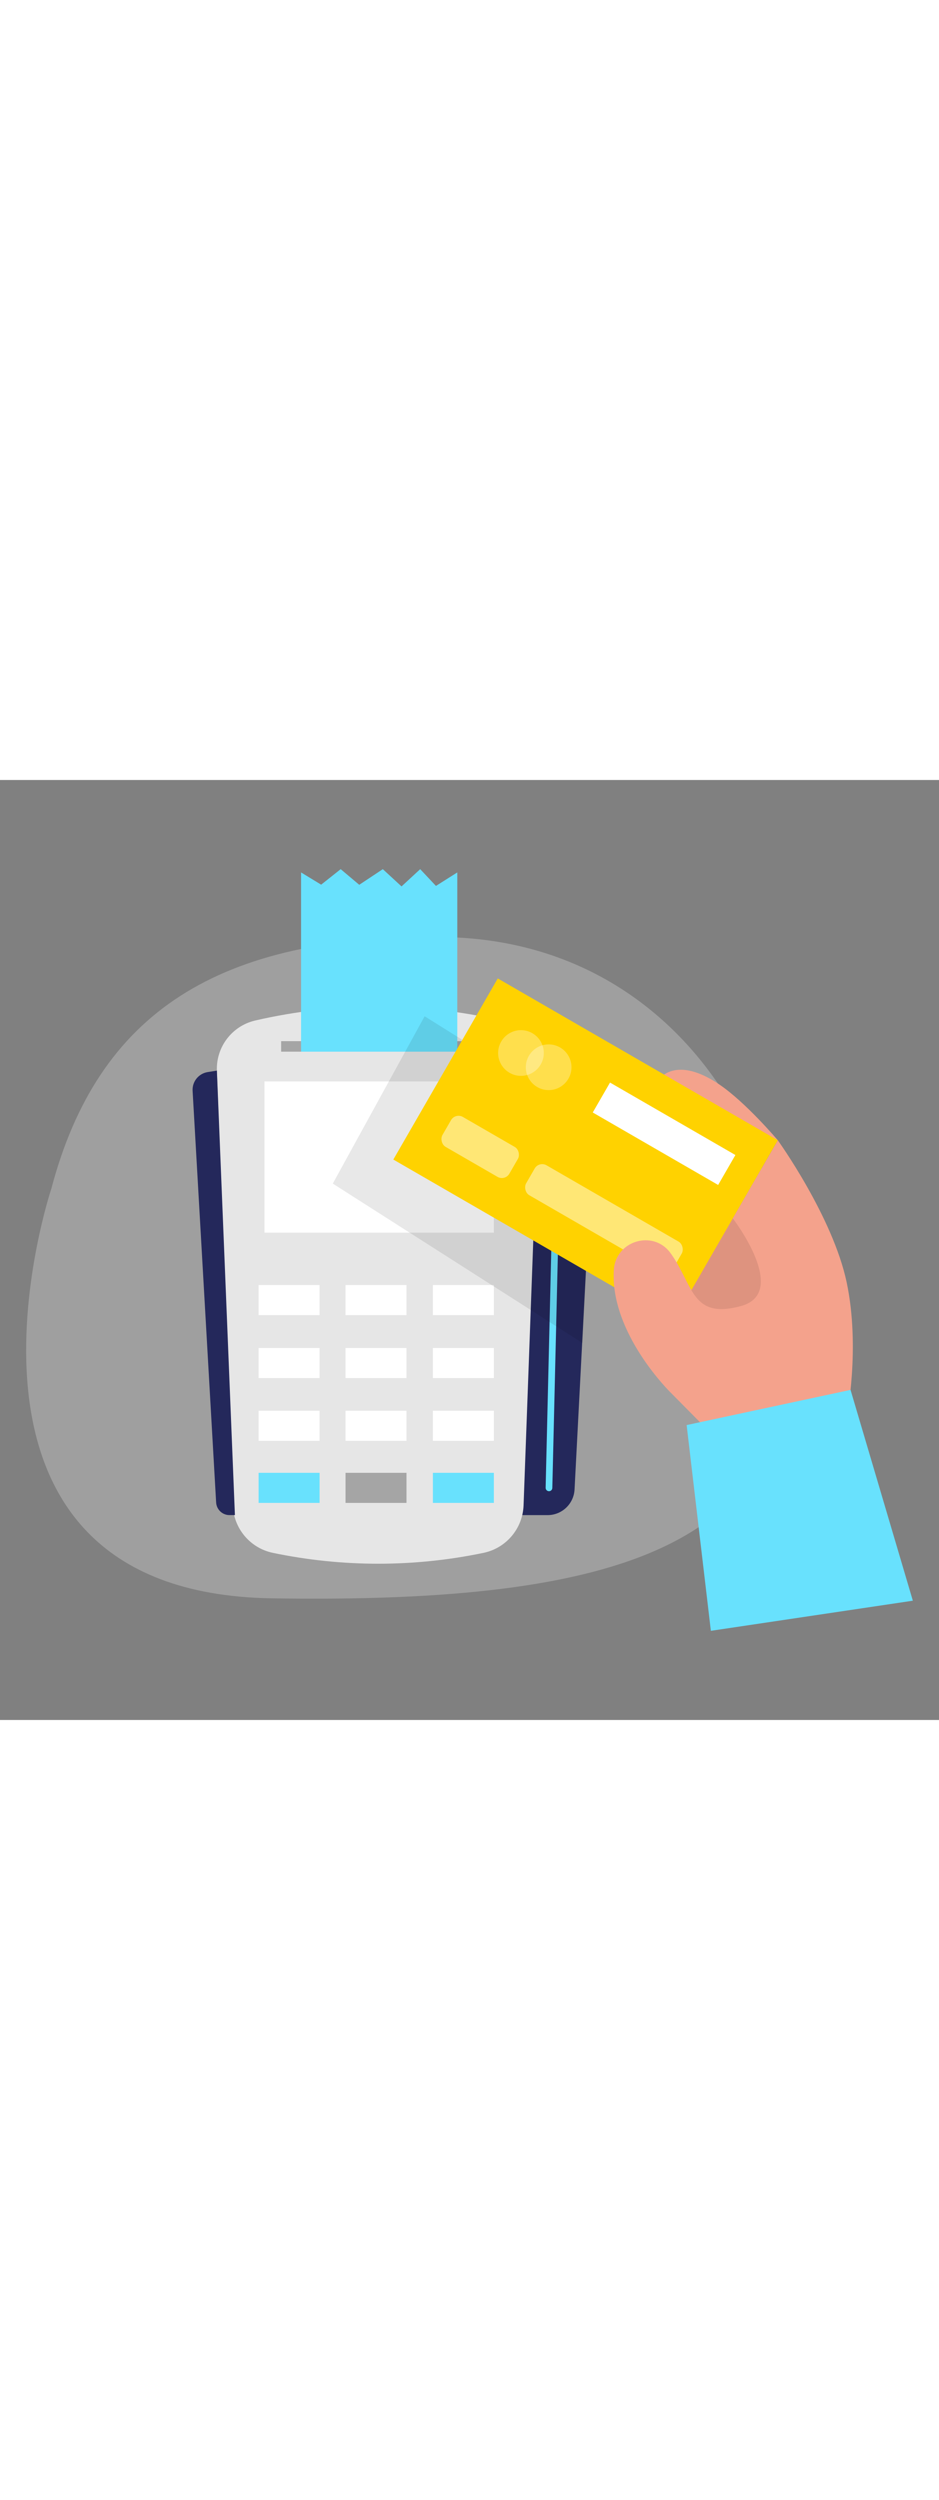 <svg id="_0292_card_payment" xmlns="http://www.w3.org/2000/svg" viewBox="0 0 500 500" data-imageid="card-payment-44" imageName="Card Payment" class="illustrations_image" style="width: 188px;"><rect x="0" y="0" width="500" height="500" fill="#808080" stroke="none"/><defs><style>.cls-1_card-payment-44,.cls-2_card-payment-44,.cls-3_card-payment-44{fill:#fff;}.cls-4_card-payment-44{fill:#f4a28c;}.cls-5_card-payment-44{fill:#a5a5a5;}.cls-2_card-payment-44,.cls-6_card-payment-44{opacity:.3;}.cls-7_card-payment-44,.cls-6_card-payment-44{fill:#e6e6e6;}.cls-8_card-payment-44{fill:#000001;opacity:.09;}.cls-3_card-payment-44{opacity:.46;}.cls-9_card-payment-44{fill:#24285b;}.cls-10_card-payment-44{fill:#ffd200;}.cls-11_card-payment-44{fill:#68e1fd;}</style></defs><path id="sd_card-payment-44" class="cls-6_card-payment-44" d="m27.32,217.44s-71.88,214.84,117.38,217.85c189.27,3.01,275.78-29.98,276.64-139.29.86-109.31-67.31-211.32-186.12-212.45-118.82-1.13-183.06,39.98-207.9,133.9Z"/><g id="machine_card-payment-44"><path class="cls-9_card-payment-44" d="m287.03,149.78h17.62c7.14,0,12.82,5.98,12.45,13.11l-11.16,214.5c-.4,7.65-6.71,13.64-14.37,13.64h-13.48l8.94-241.25Z"/><path class="cls-7_card-payment-44" d="m135.93,127.93h0c-12.33,2.84-20.9,14.03-20.44,26.66l8.49,231.26c.45,12.32,9.25,22.74,21.31,25.25h0c37,7.71,75.19,7.71,112.19,0h0c12.07-2.52,20.86-12.94,21.31-25.25l8.49-231.26c.46-12.64-8.11-23.83-20.44-26.66h0c-43.08-9.92-87.85-9.92-130.93,0Z"/><rect class="cls-1_card-payment-44" x="140.84" y="160.34" width="122.13" height="80.45"/><path class="cls-9_card-payment-44" d="m115.49,154.59l-4.91.78c-4.83.77-8.3,5.07-8.02,9.96l12.53,218.98c.22,3.77,3.33,6.71,7.11,6.71h2.89l-9.6-236.44Z"/><rect class="cls-1_card-payment-44" x="137.71" y="268.65" width="32.46" height="16"/><rect class="cls-1_card-payment-44" x="183.99" y="268.65" width="32.46" height="16"/><rect class="cls-1_card-payment-44" x="230.51" y="268.65" width="32.46" height="16"/><rect class="cls-1_card-payment-44" x="137.71" y="302.13" width="32.46" height="16"/><rect class="cls-1_card-payment-44" x="183.99" y="302.13" width="32.46" height="16"/><rect class="cls-1_card-payment-44" x="230.51" y="302.13" width="32.46" height="16"/><rect class="cls-1_card-payment-44" x="137.71" y="335.5" width="32.46" height="16"/><rect class="cls-1_card-payment-44" x="183.99" y="335.5" width="32.46" height="16"/><rect class="cls-1_card-payment-44" x="230.51" y="335.5" width="32.46" height="16"/><rect class="cls-11_card-payment-44 targetColor" x="137.71" y="368.53" width="32.46" height="16" style="fill: rgb(104, 225, 253);"/><rect class="cls-5_card-payment-44" x="183.99" y="368.53" width="32.46" height="16"/><rect class="cls-11_card-payment-44 targetColor" x="230.51" y="368.53" width="32.46" height="16" style="fill: rgb(104, 225, 253);"/><path class="cls-11_card-payment-44 targetColor" d="m292.32,378.31s-.03,0-.04,0c-.98-.02-1.76-.84-1.74-1.82l5.28-221.94c.02-.98.82-1.79,1.82-1.73.98.02,1.76.84,1.74,1.82l-5.28,221.94c-.02.97-.81,1.74-1.78,1.74Z" style="fill: rgb(104, 225, 253);"/><rect class="cls-5_card-payment-44" x="149.7" y="138.92" width="104.5" height="5.59"/><polygon class="cls-11_card-payment-44 targetColor" points="160.31 144.51 160.31 49.17 171.01 55.68 181.41 47.43 191.29 55.75 203.84 47.43 213.81 56.61 223.75 47.43 232.13 56.35 243.5 49.17 243.5 144.51 160.31 144.51" style="fill: rgb(104, 225, 253);"/><polygon class="cls-8_card-payment-44" points="265.23 150.15 226.11 125.68 177.2 214.68 310.15 299.49 313.86 228.15 265.23 150.15"/></g><g id="card_card-payment-44"><polygon class="cls-4_card-payment-44" points="359.47 239.57 361.31 278.6 398.5 294.58 420.62 273.99 418.16 252.48 384.67 217.14 359.47 239.57"/><polygon class="cls-8_card-payment-44" points="359.47 239.57 361.31 278.6 398.5 294.58 420.62 273.99 418.16 252.48 384.67 217.14 359.47 239.57"/><path class="cls-4_card-payment-44" d="m414.18,191.65s-17.17-20.32-31.35-29.82c-27.96-18.74-38.1,1.23-36.87,12.29s34.09,44.86,34.09,44.86l34.14-27.33Z"/><rect class="cls-10_card-payment-44" x="225.71" y="141.15" width="172.19" height="111.24" transform="translate(140.16 -129.54) rotate(30)"/><rect class="cls-1_card-payment-44" x="315.07" y="178.99" width="77.09" height="18.38" transform="translate(141.46 -151.6) rotate(30)"/><rect class="cls-3_card-payment-44" x="235.12" y="185.98" width="41.15" height="18.38" rx="4.62" ry="4.62" transform="translate(131.84 -101.7) rotate(30)"/><rect class="cls-3_card-payment-44" x="276.37" y="224.02" width="90.43" height="18.38" rx="4.62" ry="4.62" transform="translate(159.69 -129.55) rotate(30)"/><path class="cls-4_card-payment-44" d="m357.42,326.17s-32.6-31.54-30.58-65.52c.93-15.61,21.04-21.64,30.22-8.98.12.17.24.33.36.5,11.98,17.03,10.86,34.74,37.08,27.66,26.22-7.08-4.3-46.65-4.3-46.65l23.98-41.53s29.29,40.67,36.66,75.59,0,71.79,0,71.79l-66.83,13.98-26.59-26.85Z"/><polygon class="cls-11_card-payment-44 targetColor" points="365.62 343.13 452.9 324.41 486.07 436.55 378.52 452.57 365.62 343.13" style="fill: rgb(104, 225, 253);"/><circle class="cls-2_card-payment-44" cx="277.4" cy="145.22" r="12.16"/><circle class="cls-2_card-payment-44" cx="292.15" cy="152.8" r="12.16"/></g></svg>